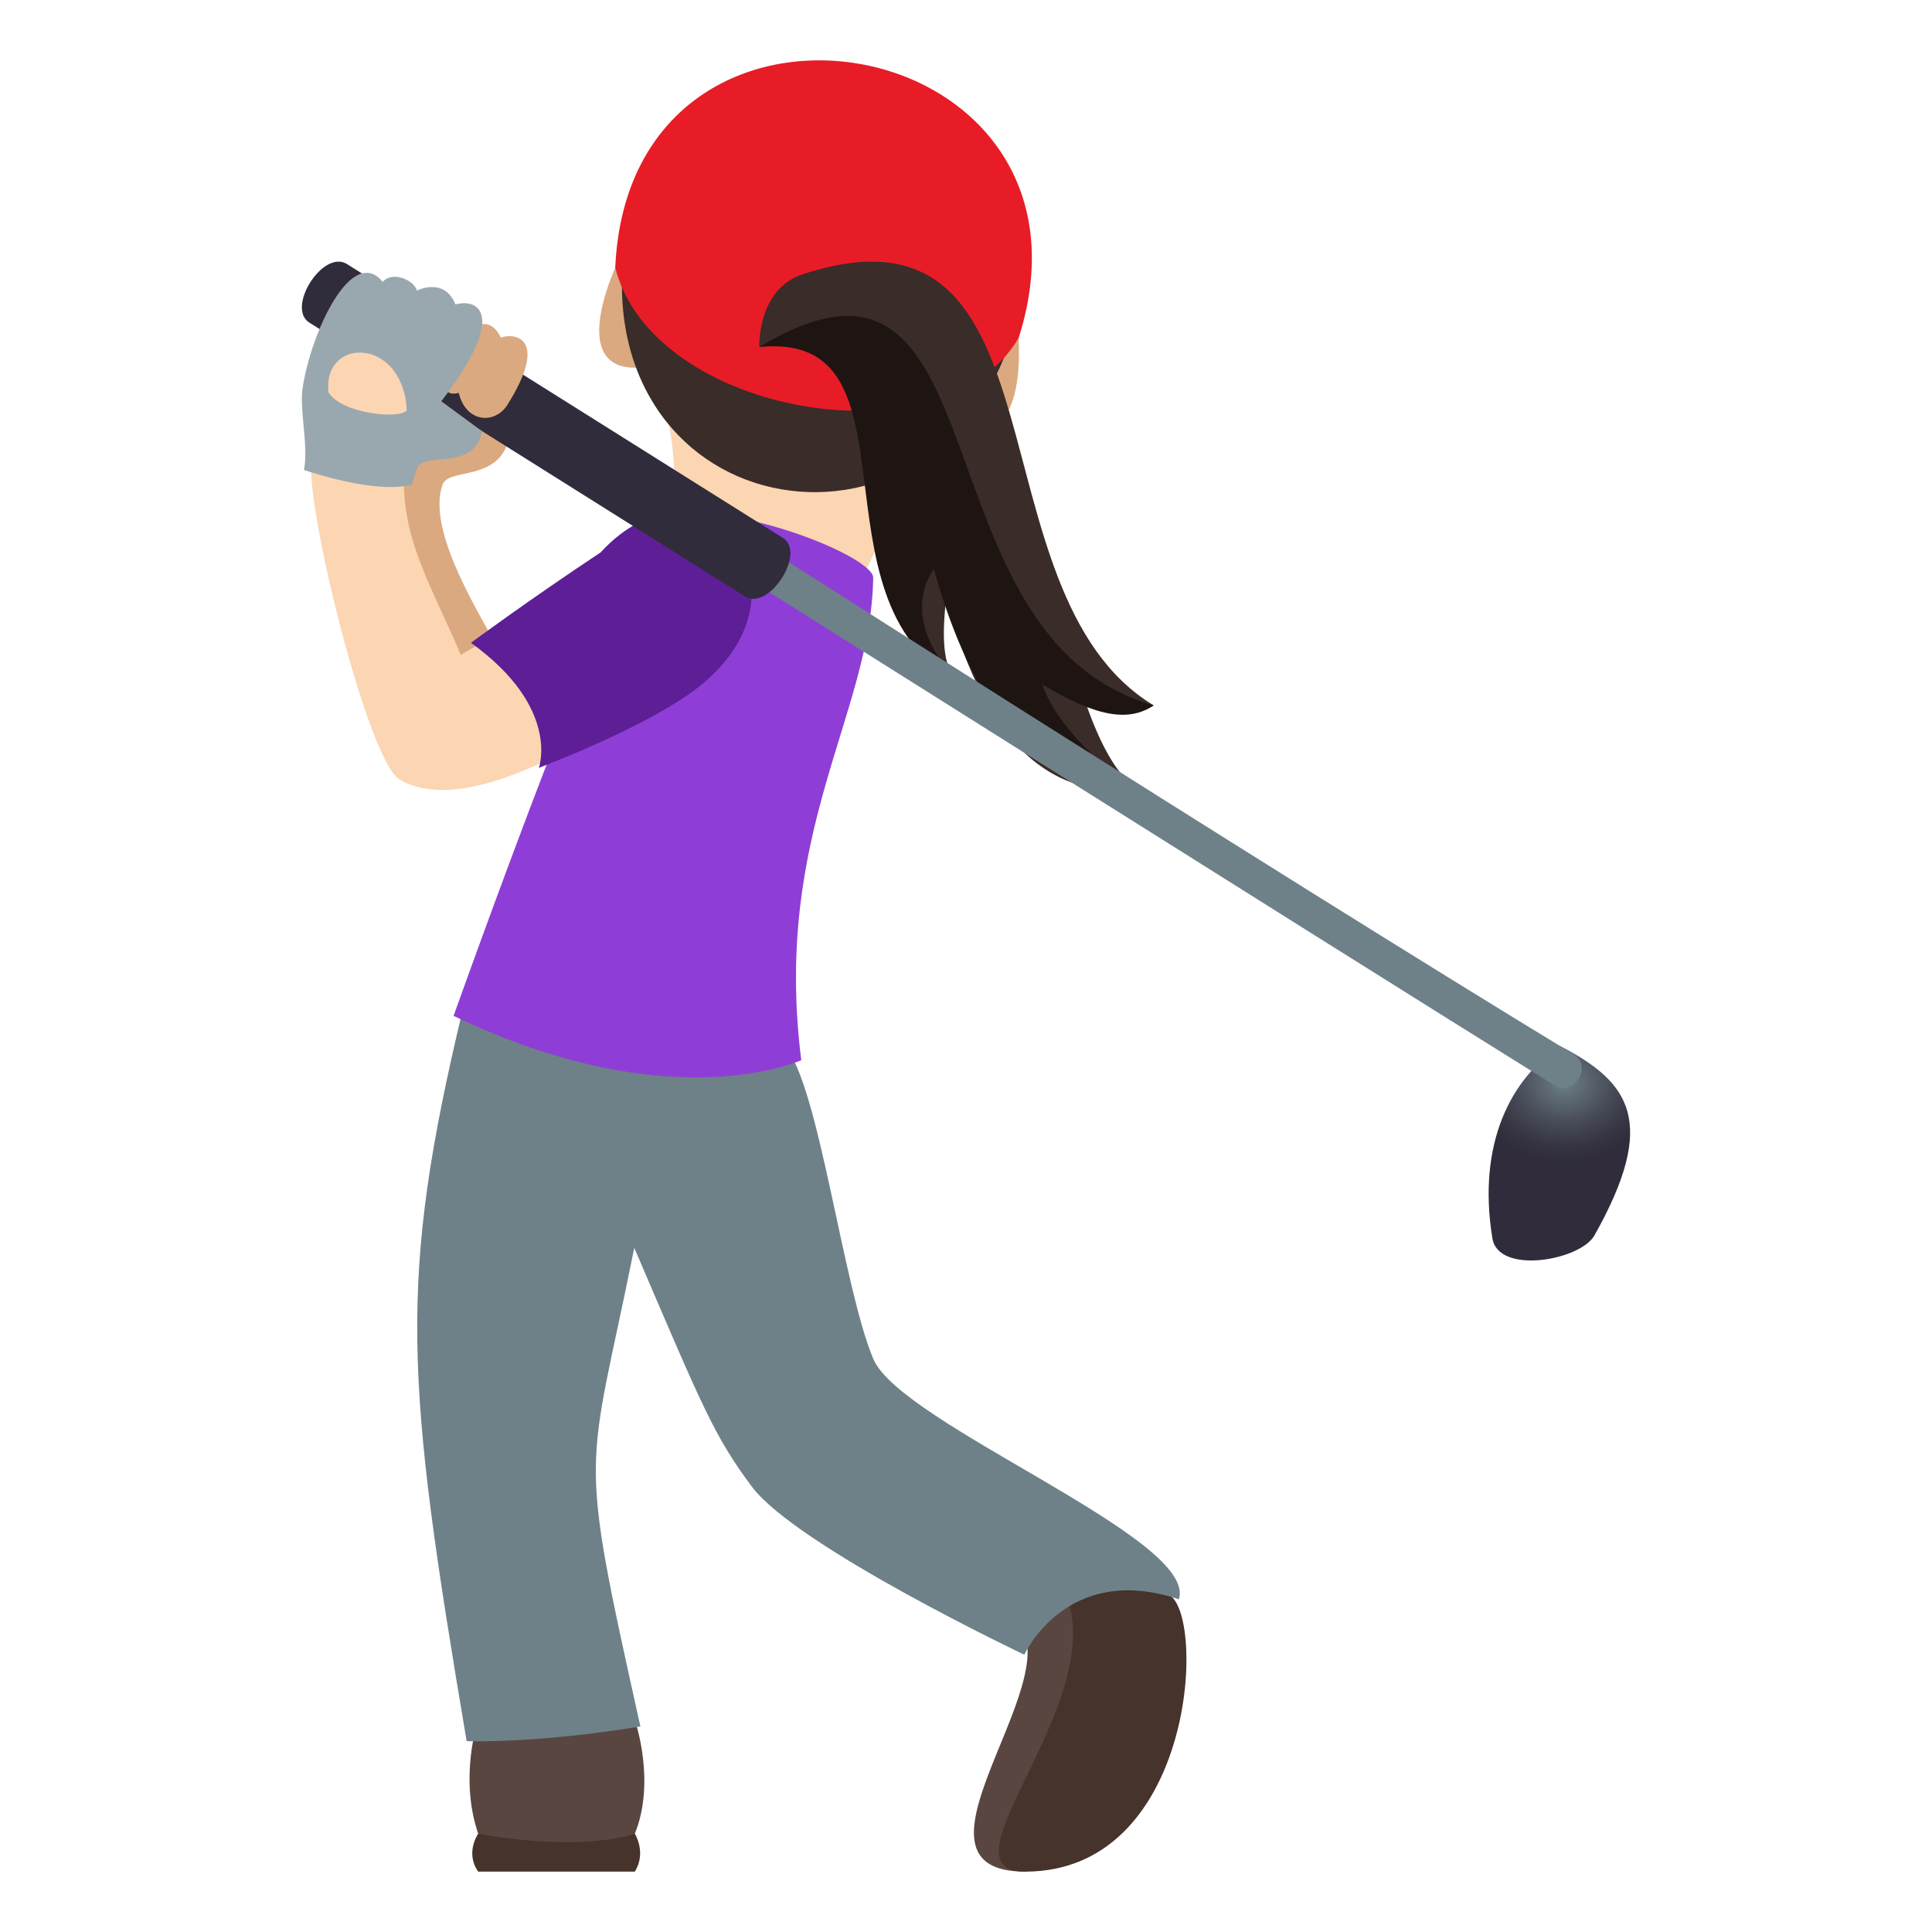 <svg enable-background="new 0 0 64 64" height="64" viewBox="0 0 64 64" width="64" xmlns="http://www.w3.org/2000/svg" xmlns:xlink="http://www.w3.org/1999/xlink"><radialGradient id="a" cx="52.359" cy="35.876" gradientTransform="matrix(1.006 0 0 .84 -.845 5.738)" gradientUnits="userSpaceOnUse" r="3.1"><stop offset="0" stop-color="#6e8189"/><stop offset=".173" stop-color="#5f6d77"/><stop offset=".525" stop-color="#464a56"/><stop offset=".814" stop-color="#363442"/><stop offset="1" stop-color="#302c3b"/></radialGradient><path d="m21.584 12.18c2.04 5.063-1.268 6.449 3.433 8.412 4.992-.105 3.101-3.156 6.484-6.672-1.501-1.947-6.745-2.957-9.917-1.74z" fill="#fcd5b2"/><path d="m33.598 10.287s-2.835 3.211-1.898 3.68c2.814 1.412 1.933-4.287 1.898-3.68z" fill="#dba97f"/><path d="m20.831 8.061s1.556 3.977.513 4.1c-3.134.374-.335-4.684-.513-4.1z" fill="#dba97f"/><path d="m20.663 8.381c-.485 4.354 2.003 7.266 5.211 7.826 3.205.559 6.718-1.307 7.771-5.563 1.023-4.156-12.507-6.517-12.982-2.263z" fill="#3a2c29"/><path d="m33.746 11.191c3.266-10.305-12.873-13.119-13.365-2.33 1.203 4.872 10.877 6.573 13.365 2.33z" fill="#e81c27"/><path d="m37.854 26.155c-.699-.162-1.393-1.402-1.924-2.973.66.258 1.418.354 2.289.186-6.197-3.748-2.631-17.234-11.631-14.281-1.515.498-1.435 2.408-1.435 2.408 6.533-.883 1.52 8.408 6.552 11.063-.496-.492-.496-1.521-.363-2.738.965 3.495 2.623 6.808 6.512 6.335z" fill="#3a2c29"/><path d="m37.854 26.155c-.699-.162-2.795-1.912-3.326-3.482 1.807 1.088 2.867 1.246 3.691.695-8.068-2.277-4.809-16.848-13.065-11.873 5.529-.563 1.52 8.408 6.552 11.063-1.443-1.563-1.342-2.885-.771-3.709.964 3.494 3.03 7.779 6.919 7.306z" fill="#1e1513"/><path d="m52.818 40.924c-.467.83-3.184 1.314-3.381.096-.516-3.17.643-5.314 2.246-6.367 2.296 1.189 3.262 2.492 1.135 6.271z" fill="url(#a)"/><path d="m16.859 14.541c.321-1.275-1.272-1.809-1.692-.623-3.371-.115-2.733 2.395-3.298 2.662.315 1.951 2.137 8.666 2.736 9.023 2.432 1.447 2.542-2.945 1.747-4.385-.724-1.314-2.184-3.748-1.695-5.158.202-.581 1.842-.083 2.202-1.519z" fill="#dba97f"/><path d="m21.029 60.744s.396.625 0 1.256h-5.188c-.443-.627 0-1.256 0-1.256z" fill="#45332c"/><path d="m21.029 56.977s.71 2.023 0 3.768c0 0-1.655.629-5.188 0-.646-1.893 0-3.768 0-3.768z" fill="#594640"/><path d="m38.777 52.863c.387 1.111-.516 8.25-4.818 9.137-4.259 0 .969-5.764-.053-7.988 0 0 1.004-3.782 4.871-1.149z" fill="#594640"/><path d="m38.777 52.863c1.174.899.709 9.137-4.818 9.137-2.906 0 2.473-5.311 1.459-8.863 0 0-.508-2.907 3.359-.274z" fill="#45332c"/><path d="m25.996 34.653c-3.021-1.824-10.66-1.235-10.66-1.235-2.17 9.059-1.901 12.277.122 24.26 0 0 2.192.094 5.756-.486-2.109-9.486-1.759-8.111-.203-15.855 2.27 5.297 2.632 6.211 3.892 7.906 1.483 1.988 9.029 5.572 9.029 5.572s1.387-3.082 5.119-1.836c.666-2.006-9.195-5.783-10.121-7.961-1.017-2.418-1.797-9.085-2.934-10.365z" fill="#6e8189"/><path d="m26.543 35.12s-4.313 1.991-11.518-1.468c2.606-7.266 4.329-11.59 6.308-16.342 1.908-1.141 7.593 1.037 7.593 1.828-.074 4.555-3.338 8.39-2.383 15.982z" fill="#8e3ed6"/><path d="m10.3 15.488c-.002-.229 2.383.338 3.092.137-.136 2.23.994 3.949 1.869 6.068 3.982-2.467 8.938-.344 7.276.807-1.919 1.34-6.875 4.766-9.306 3.318-.974-.58-2.902-8.109-2.931-10.33z" fill="#fcd5b2"/><path d="m23.213 22.701c4.037-3.279-.006-8.012-3.316-4.402-2.356 1.561-4.296 2.994-4.296 2.994 2.986 2.15 2.248 4.143 2.248 4.143s3.704-1.387 5.364-2.735z" fill="#5d1e96"/><path d="m52.131 34.926c.652.395-.004 1.422-.652 1.018-7.689-4.783-28.925-18.172-28.925-18.172l.649-1.018s18.611 11.91 28.928 18.172z" fill="#6e8189"/><path d="m11.492 8.746 14.44 9.072c.792.486-.468 2.43-1.244 1.943l-14.438-9.072c-.782-.49.449-2.437 1.242-1.943z" fill="#302c3b"/><path d="m15.196 13.014c.252 1.037 1.256 1.037 1.638.354 1.249-2.002.395-2.377-.245-2.189-.861-1.741-2.779 2.212-1.393 1.835z" fill="#dba97f"/><path d="m13.815 15.516c-.061.168-.117.355-.172.537-1.201.318-3.372-.42-3.574-.486.159-.803-.158-1.975-.043-2.723.279-1.846 1.627-4.75 2.655-3.506.291-.361 1.015-.09 1.132.289 0 0 .897-.469 1.276.459.734-.213 1.761.309-.471 3.207l1.357.996c-.285 1.352-1.951.649-2.16 1.227z" fill="#99a8ae"/><path d="m10.882 13c-.206-1.859 2.481-1.84 2.593.596-.225.295-2.137.121-2.593-.596z" fill="#fcd5b2"/></svg>